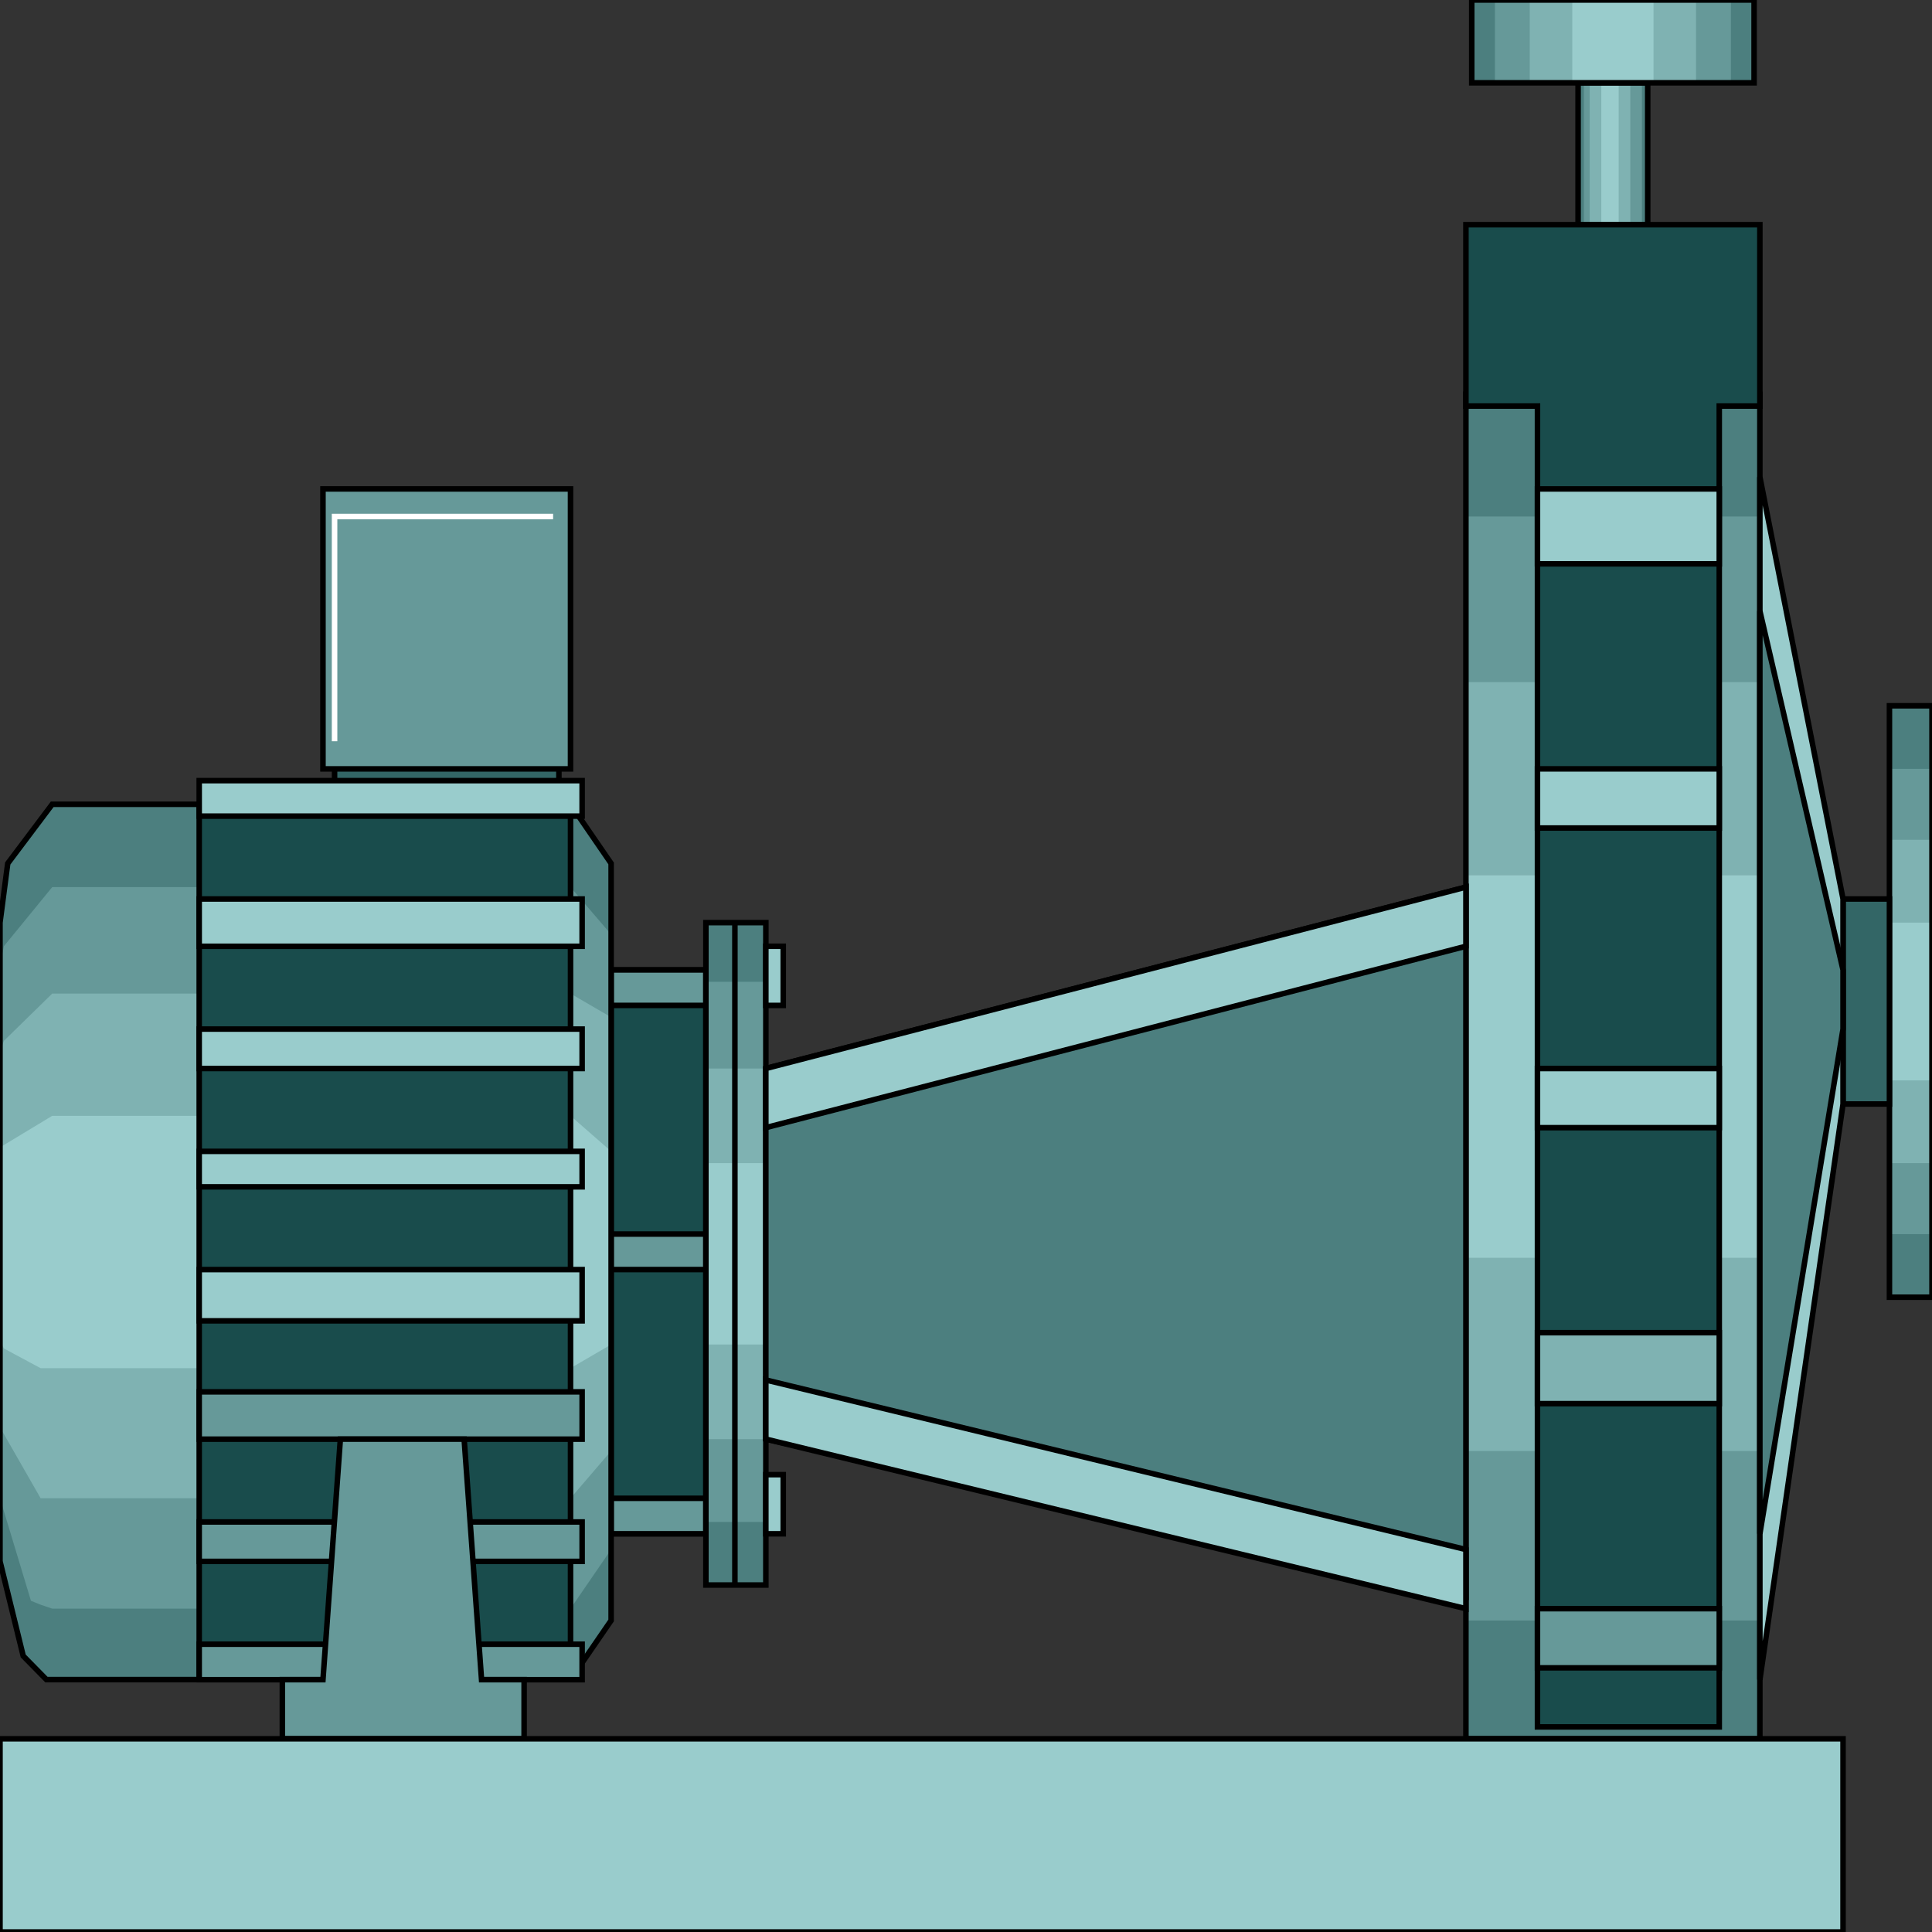 <svg width="150" height="150" viewBox="0 0 150 150" fill="none" xmlns="http://www.w3.org/2000/svg">
<rect x="0" y="0" width="150" height="150" fill="#333333" stroke="none"/>
<g clip-path="url(#clip0_2109_230137)">
<path d="M122.522 6.43H127.928V17.45H122.522V6.43Z" fill="#4C7F7F"/>
<path d="M122.973 6.43H127.477V17.45H122.973V6.43Z" fill="#669999"/>
<path d="M123.424 6.43H126.577V17.45H123.424V6.43Z" fill="#7FB2B2"/>
<path d="M124.324 6.43H125.676V17.45H124.324V6.43Z" fill="#99CCCC"/>
<path d="M122.522 6.43H127.928V17.45H122.522V6.43Z" stroke="black" stroke-width="0.429"/>
<path d="M114.265 0H136.187V6.429H114.265V0Z" fill="#4C7F7F"/>
<path d="M116.066 0H134.385V6.429H116.066V0Z" fill="#669999"/>
<path d="M118.769 0H131.681V6.429H118.769V0Z" fill="#7FB2B2"/>
<path d="M122.072 0H128.379V6.429H122.072V0Z" fill="#99CCCC"/>
<path d="M114.265 0H136.187V6.429H114.265V0Z" stroke="black" stroke-width="0.429"/>
<path d="M47.447 75.305H54.805V119.08H47.447V75.305Z" fill="#194C4C" stroke="black" stroke-width="0.429"/>
<path d="M47.447 75.305H54.805V78.06H47.447V75.305Z" fill="#669999" stroke="black" stroke-width="0.429"/>
<path d="M47.447 116.328H54.805V119.083H47.447V116.328Z" fill="#669999" stroke="black" stroke-width="0.429"/>
<path d="M47.447 95.812H54.805V98.568H47.447V95.812Z" fill="#669999" stroke="black" stroke-width="0.429"/>
<path d="M25.976 58.773H43.393V62.447H25.976V58.773Z" fill="#336666" stroke="black" stroke-width="0.429"/>
<path d="M113.813 30.609V134.997H136.636V30.609H113.813Z" fill="#4C7F7F"/>
<path d="M113.813 40.102V125.816H136.636V40.102H113.813Z" fill="#669999"/>
<path d="M113.813 52.961V112.655H136.636V52.961H113.813Z" fill="#7FB2B2"/>
<path d="M113.813 67.961V97.655H136.636V67.961H113.813Z" fill="#99CCCC"/>
<path d="M113.813 30.609V134.997H136.636V30.609H113.813Z" stroke="black" stroke-width="0.429"/>
<path d="M4.054 130.404H44.294L47.447 125.813V67.037L44.294 62.445H43.694H43.093H4.054L0.601 67.037L0 71.629V72.547V74.384V121.221L1.802 128.568L3.604 130.404H4.054Z" fill="#4C7F7F"/>
<path d="M4.054 124.895H44.294L47.447 120.304V72.549L44.294 68.875H43.694H43.093H4.054L0.3 73.467L0 74.997V76.222V77.753V116.324L2.402 124.283L3.153 124.589L4.054 124.895Z" fill="#669999"/>
<path d="M4.054 116.324H44.294L47.447 112.651V78.977L44.294 77.141H43.694H43.093H4.054L0.3 80.814L0 81.733V82.957V84.794V110.814L3.153 116.324H4.054Z" fill="#7FB2B2"/>
<path d="M4.054 106.225H44.294L47.447 104.388V89.388L44.294 86.633H43.694H43.093H4.054L0 89.082V89.388V90.306V103.47V104.082L0.3 104.694L3.153 106.225H4.054Z" fill="#99CCCC"/>
<path d="M4.054 130.404H44.294L47.447 125.813V67.037L44.294 62.445H43.694H43.093H4.054L0.601 67.037L0 71.629V72.547V74.384V121.221L1.802 128.568L3.604 130.404H4.054Z" stroke="black" stroke-width="0.429"/>
<path d="M25.075 59.696H44.294V37.961H25.075V59.696Z" fill="#669999" stroke="black" stroke-width="0.429"/>
<path d="M25.976 57.55V40.102H42.943" stroke="white" stroke-width="0.429"/>
<path d="M15.466 62.445H44.295V130.404H15.466V62.445Z" fill="#194C4C" stroke="black" stroke-width="0.429"/>
<path d="M15.466 89.391H45.196V92.146H15.466V89.391Z" fill="#99CCCC" stroke="black" stroke-width="0.429"/>
<path d="M15.466 69.797H45.196V73.47H15.466V69.797Z" fill="#99CCCC" stroke="black" stroke-width="0.429"/>
<path d="M15.466 98.57H45.196V102.55H15.466V98.57Z" fill="#99CCCC" stroke="black" stroke-width="0.429"/>
<path d="M15.466 79.898H45.196V82.96H15.466V79.898Z" fill="#99CCCC" stroke="black" stroke-width="0.429"/>
<path d="M15.466 60.609H45.196V63.364H15.466V60.609Z" fill="#99CCCC" stroke="black" stroke-width="0.429"/>
<path d="M15.466 108.062H45.196V111.736H15.466V108.062Z" fill="#669999" stroke="black" stroke-width="0.429"/>
<path d="M15.466 118.164H45.196V121.225H15.466V118.164Z" fill="#669999" stroke="black" stroke-width="0.429"/>
<path d="M15.466 127.656H45.196V130.411H15.466V127.656Z" fill="#669999" stroke="black" stroke-width="0.429"/>
<path d="M40.691 135V130.408H37.387L36.036 111.734H26.426L25.075 130.408H21.922V135H40.691Z" fill="#669999" stroke="black" stroke-width="0.429"/>
<path d="M0 135H143.093V150H0V135Z" fill="#99CCCC" stroke="black" stroke-width="0.429"/>
<path d="M54.805 123.061V71.633H59.459V123.061H54.805Z" fill="#4C7F7F"/>
<path d="M54.805 118.165V76.227H59.459V118.165H54.805Z" fill="#669999"/>
<path d="M54.805 111.736V82.961H59.459V111.736H54.805Z" fill="#7FB2B2"/>
<path d="M54.805 104.386V90.305H59.459V104.386H54.805Z" fill="#99CCCC"/>
<path d="M54.805 123.061V71.633H59.459V123.061H54.805Z" stroke="black" stroke-width="0.429"/>
<path d="M57.057 123.061V71.633" stroke="black" stroke-width="0.429"/>
<path d="M59.459 111.732L113.813 123.977V68.875L59.459 82.957V111.732Z" fill="#4C7F7F" stroke="black" stroke-width="0.429"/>
<path d="M59.459 82.957L113.813 68.875V73.467L59.459 87.549V82.957Z" fill="#99CCCC" stroke="black" stroke-width="0.429"/>
<path d="M59.459 107.141L113.813 120.304V124.896L59.459 111.732V107.141Z" fill="#99CCCC" stroke="black" stroke-width="0.429"/>
<path d="M59.459 114.492H60.81V119.084H59.459V114.492Z" fill="#99CCCC" stroke="black" stroke-width="0.429"/>
<path d="M59.459 73.469H60.81V78.061H59.459V73.469Z" fill="#99CCCC" stroke="black" stroke-width="0.429"/>
<path d="M136.636 17.445V31.527H133.483V134.078H119.369V31.527H113.813V17.445H136.636Z" fill="#194C4C" stroke="black" stroke-width="0.429"/>
<path d="M119.369 103.469H133.483V108.979H119.369V103.469Z" fill="#7FB2B2" stroke="black" stroke-width="0.429"/>
<path d="M119.369 124.898H133.483V129.49H119.369V124.898Z" fill="#669999" stroke="black" stroke-width="0.429"/>
<path d="M119.369 82.961H133.483V87.553H119.369V82.961Z" fill="#99CCCC" stroke="black" stroke-width="0.429"/>
<path d="M119.369 59.695H133.483V64.287H119.369V59.695Z" fill="#99CCCC" stroke="black" stroke-width="0.429"/>
<path d="M119.369 37.961H133.483V43.777H119.369V37.961Z" fill="#99CCCC" stroke="black" stroke-width="0.429"/>
<path d="M146.696 100.715V54.797H150V100.715H146.696Z" fill="#4C7F7F"/>
<path d="M146.696 95.818V59.695H150V95.818H146.696Z" fill="#669999"/>
<path d="M146.696 90.305V65.203H150V90.305H146.696Z" fill="#7FB2B2"/>
<path d="M146.696 83.878V71.633H150V83.878H146.696Z" fill="#99CCCC"/>
<path d="M146.696 100.715V54.797H150V100.715H146.696Z" stroke="black" stroke-width="0.429"/>
<path d="M146.696 69.797H143.093V85.715H146.696V69.797Z" fill="#336666" stroke="black" stroke-width="0.429"/>
<path d="M143.093 69.794L136.637 37.039V130.406L143.093 85.713V69.794Z" fill="#99CCCC" stroke="black" stroke-width="0.429"/>
<path d="M143.093 75.302L136.637 47.445V119.078L143.093 79.894V75.302Z" fill="#4C7F7F" stroke="black" stroke-width="0.429"/>
</g>
<defs>
<clipPath id="clip0_2109_230137">
<rect width="150" height="150" fill="white"/>
</clipPath>
</defs>
</svg>
